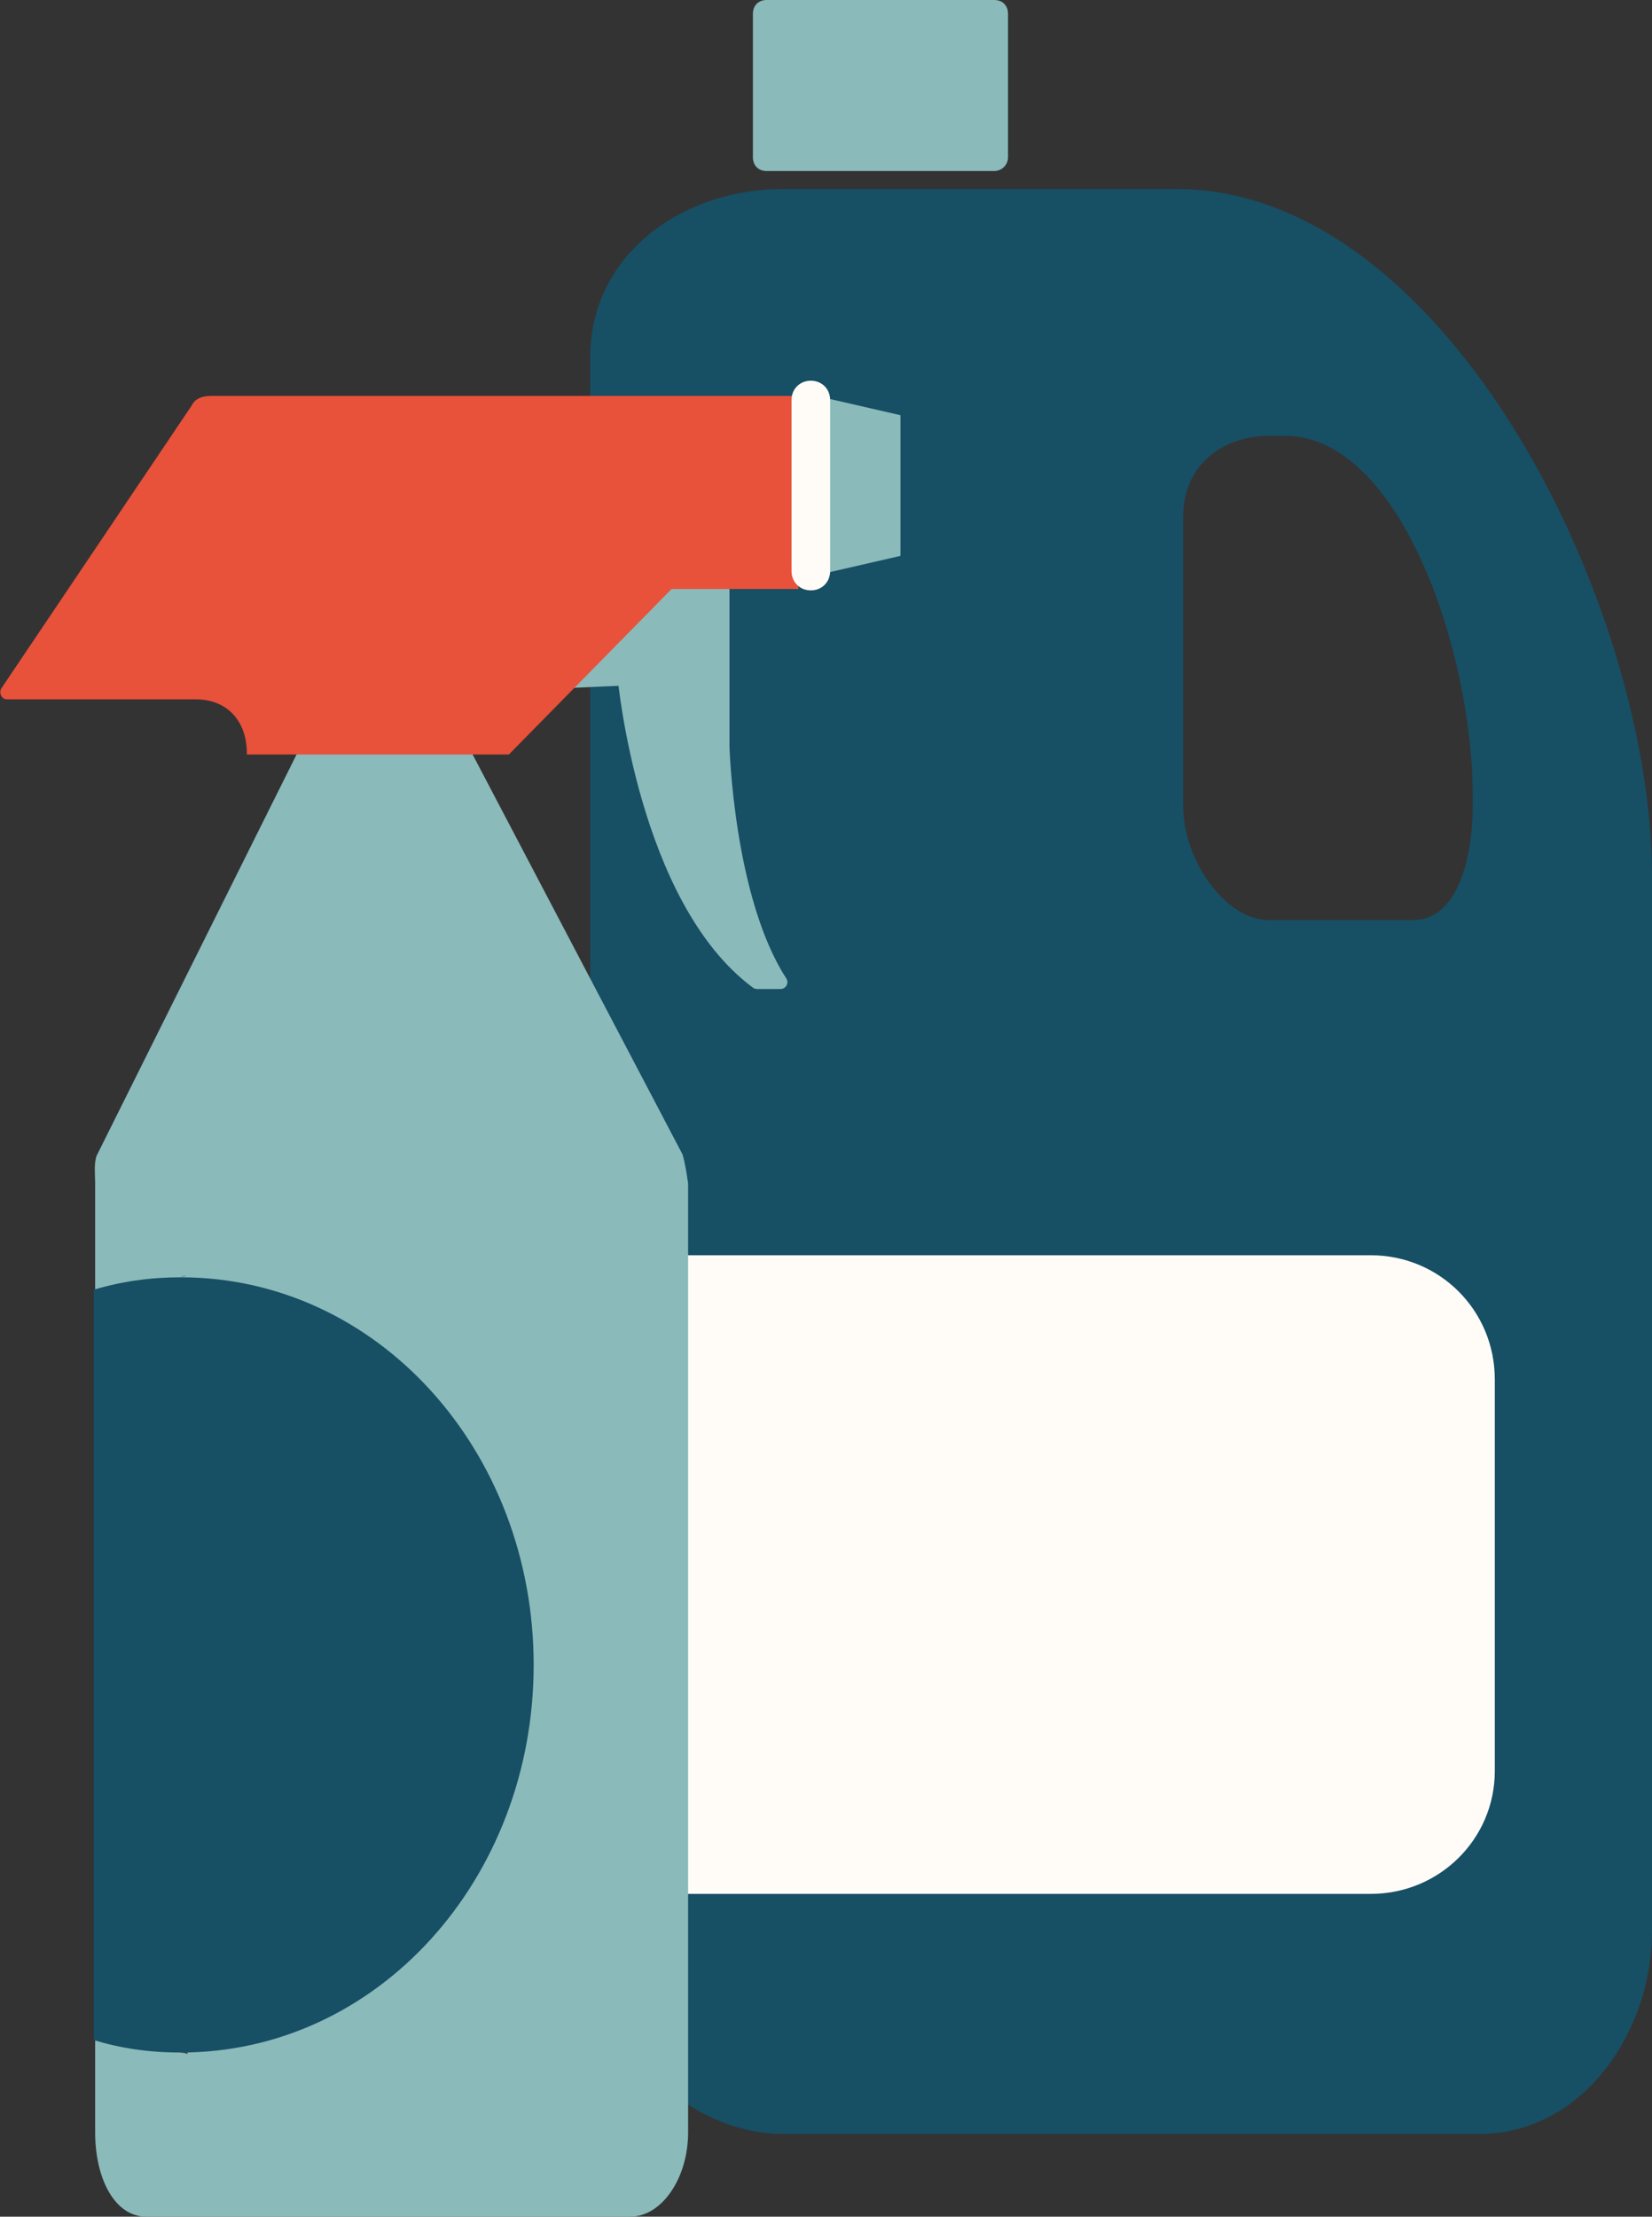 <?xml version="1.0" encoding="utf-8"?>
<!-- Generator: Adobe Illustrator 18.1.1, SVG Export Plug-In . SVG Version: 6.00 Build 0)  -->
<!DOCTYPE svg PUBLIC "-//W3C//DTD SVG 1.1//EN" "http://www.w3.org/Graphics/SVG/1.1/DTD/svg11.dtd">
<svg version="1.1" xmlns="http://www.w3.org/2000/svg" xmlns:xlink="http://www.w3.org/1999/xlink" x="0px" y="0px" width="119.8px"
	 height="160.7px" viewBox="0 0 119.8 160.7" enable-background="new 0 0 119.8 160.7" xml:space="preserve">
<rect x="0" y="0" width="119.8" height="160.7" fill="#333333" stroke="none"/>
<g id="Layer_1">
	<g>
		<g>
			<path fill="#174F65" d="M85.3,13.7H56.8c-7.4,0-14,4.8-14,12.2V140c0,7.4,6.5,14.7,14,14.7h50.5c7.4,0,12.5-7.3,12.5-14.7V63.5
				C119.8,43.9,104.9,13.7,85.3,13.7z M106.8,58.4c0,4-1.2,8.3-4.3,8.3H92c-3.1,0-6.2-4.3-6.2-8.3V37.5c0-4,3.1-5.9,6.2-5.9h1.2
				c8.3,0,13.6,15.6,13.6,26.1V58.4z"/>
		</g>
		<path fill="#8ABABA" d="M72.1,12.4H55.6c-0.6,0-1-0.4-1-1V1c0-0.6,0.4-1,1-1h16.5c0.6,0,1,0.4,1,1v10.4
			C73.1,12,72.6,12.4,72.1,12.4z"/>
		<path fill="#FFFCF8" d="M99.4,137.3H43.7V91h55.7c5,0,9,4,9,9v28.4C108.4,133.3,104.4,137.3,99.4,137.3z"/>
		<g>
			<path fill="#8ABABA" d="M49.5,83.7L32.7,51.7H23l-16,32.1c-0.2,0.6-0.1,1.4-0.1,2v7.7l3,23.8l-3,30.6v6.7c0,3.3,1.4,6.1,3.7,6.1
				h35.1c2.3,0,4.2-2.8,4.2-6.1V85.8C49.8,85.1,49.7,84.4,49.5,83.7z M13.5,92.5L13.5,92.5c-0.3,0.1-0.5,0-0.8,0
				C13,92.6,13.3,92.5,13.5,92.5z M12.8,148.8c0.3,0,0.5,0,0.8,0l0,0.1C13.3,148.8,13,148.8,12.8,148.8z"/>
			<g>
				<polygon fill="#8ABABA" points="65.3,40.3 59.2,41.7 59.2,28.7 65.3,30.1 				"/>
				<path fill="#8ABABA" stroke="#8ABABA" stroke-linejoin="round" stroke-miterlimit="10" d="M56.6,71.2c-3.9-6-4.2-17.1-4.2-17.1
					V41.2h-4.4l-7.2,8.2l4.5-0.2c0,0,1.5,16,9.6,22H56.6z"/>
				<path fill="#E8513A" d="M57.8,28.7H35.1H21.3h-5.9c-0.6,0-1.2,0.1-1.5,0.7L0.1,49.9c-0.2,0.3,0,0.8,0.4,0.8h13.7
					c2.3,0,3.7,1.6,3.7,3.9v0.1h19l11.8-12h9.2V28.7z"/>
				<path fill="#FFFCF8" d="M58.8,42.8L58.8,42.8c-0.8,0-1.4-0.6-1.4-1.4V29c0-0.8,0.6-1.4,1.4-1.4h0c0.8,0,1.4,0.6,1.4,1.4v12.4
					C60.2,42.2,59.6,42.8,58.8,42.8z"/>
			</g>
		</g>
		<path fill="#174F65" d="M38.7,120.7c0-15.5-11.3-28.1-25.6-28.1c-2.2,0-4.3,0.3-6.3,0.9v54.4c2,0.6,4,0.9,6.3,0.9
			C27.4,148.8,38.7,136.2,38.7,120.7z"/>
	</g>
</g>
<g id="Layer_2" display="none">
	<g display="inline">
		<path fill="#174F65" d="M39.6-55.6c-0.1,0-6.7-4.1-18-10.5c-8.6-4.9-23.1,0-35.8,4.2c-3,1-5.9,2-8.6,2.8
			c15-18.1,42.2-17.6,42.6-17.6c0.8,0.1,1.5-0.6,1.5-1.5s-0.6-1.5-1.5-1.5c-0.3,0-32-0.6-47.3,21.8c-0.2,0-0.4,0.1-0.6,0.1
			c-6.5,1.3-12.6,0.3-18.9-0.8c-0.4-0.1-0.8-0.1-1.1-0.2c1.6-1.9,3.2-4.1,4.8-6.4c4.2-5.8,8.9-12.5,14.7-15.2
			c4.3-2,8.5-3.2,12.6-4.3c5.8-1.6,10.8-3,14.3-6.4c0.6-0.6,0.6-1.5,0-2.1s-1.5-0.6-2.1,0c-2.9,2.9-7.6,4.2-13,5.7
			c-4,1.1-8.6,2.4-13.1,4.5c-6.5,3.1-11.5,10.1-15.8,16.2c-2,2.9-4,5.6-5.9,7.6c-4.5-0.7-9.2-1.1-14.3-0.5
			c-5.6,0.6-12.5,4.6-19.2,9.7c-3,0.5-5.9,1.1-8.5,1.8c-3.6,1-6.6,3.1-8.9,5.7l3-6.1c4.9-1,18.4-5.1,23.8-21.2
			c3.6-10.7,10.4-11.4,17.6-12.2c3.1-0.3,6.3-0.7,9.1-1.8c12.5-5.2,18.9-21.4,19.2-22.1c0.3-0.8-0.1-1.6-0.9-1.9
			c-0.8-0.3-1.6,0.1-1.9,0.9c-0.1,0.2-6.2,15.6-17.5,20.4c-2.4,1-5.2,1.3-8.2,1.6c-7.5,0.8-16,1.7-20.1,14.2
			C-82.8-58-92.5-53.6-97.8-52.1l9.1-18.5c2.1-4.2,2.4-8.9,0.9-13.4c-1.5-4.4-4.7-8-8.8-10.1l-2.1-1c-2.4-1.2-5-1.8-7.7-1.8
			c-6.7,0-12.8,3.8-15.7,9.8l-0.7,1.4c-2.5,1.2-8.6,4.2-13.5,7.7c-0.6-0.4-1.2-0.8-1.8-1.2c-3.6-2.4-6.7-4.5-7-8.2
			c-0.2-2.8,1-4.1,2.5-6c2.3-2.7,5.1-5.9,4.5-14.6c-0.1-0.8-0.8-1.5-1.6-1.4c-0.8,0.1-1.4,0.8-1.4,1.6c0.5,7.4-1.7,9.9-3.8,12.4
			c-1.7,2-3.5,4.1-3.2,8.1c0.3,5.2,4.4,7.9,8.3,10.5c0.3,0.2,0.6,0.4,1,0.6c-1.6,1.3-2.9,2.7-3.7,4c-4.9,8.2-3.4,15.6-2.3,21.5
			c0.6,3,1.1,5.7,0.8,8.1l-1.3,2.6c-3.6-0.4-20-1.4-27.2,8.2c-2.3,3-3.8,8.2-5.6,14.7c-2.1,7.4-4.7,16.1-9,23.8
			c-15.7-3.1-36-4.9-50.8,11.4c-3.1,3.5-6,7.4-8.6,11.3c-12,0.5-21.8,1.6-24.4,7.5c-0.3,0.8,0,1.6,0.8,2c0.2,0.1,0.4,0.1,0.6,0.1
			c0.6,0,1.1-0.3,1.4-0.9c1.8-4,9.8-5.1,19.6-5.6c-1.4,2.2-2.8,4.4-4.1,6.6c-6.4,10.4-11.9,19.4-17.8,18.9c-0.8-0.1-1.5,0.6-1.6,1.4
			c-0.1,0.8,0.6,1.5,1.4,1.6c0.2,0,0.4,0,0.6,0c7.3,0,13.2-9.5,19.9-20.4c1.7-2.7,3.4-5.5,5.2-8.3c1.6-0.1,3.2-0.1,4.8-0.2
			c9.8-0.3,20-0.6,28.6-2.7c12.4-3,20.4-10.6,25.8-19.5c1.6,0.3,3.1,0.7,4.7,1c6.7,1.4,11.9,2.6,15.6,2
			c12.3-1.8,19.2-17.7,20.3-20.3c0.8,0.6,1.6,1.1,2.5,1.5l2.1,1c2.4,1.2,5,1.8,7.7,1.8c6.7,0,12.8-3.8,15.7-9.8l3-6.2c0,0,0,0,0,0
			c0,0,3.4,2.7,2.5,10.1c-0.5,3.6-3.9,35.6,20.4,40.4c0.1,0,0.2,0,0.3,0c0.7,0,1.3-0.5,1.5-1.2c0.2-0.8-0.4-1.6-1.2-1.8
			c-8.5-1.7-14.1-7.3-16.8-16.7c-2.5-8.7-1.6-17.8-1.2-20.4c0.8-6.1-1-9.7-2.3-11.5c13.6-11.2,29.9-12.2,44.3-13.2
			c16.2-1,31.5-2,38.6-17.6c0.8-1.7,1.7-3.3,2.6-4.8c3.6-0.9,7.9-2.3,12.3-3.8c12.1-4.1,25.8-8.7,33.3-4.5
			c11.3,6.4,17.9,10.4,18,10.5c0.7,0.4,1.6,0.2,2.1-0.5S40.3-55.2,39.6-55.6z M-212.3,26.8c-8.3,2-18.3,2.3-28,2.6
			c-0.9,0-1.8,0.1-2.6,0.1c2.2-3.2,4.6-6.4,7.1-9.2c13.4-14.9,31.7-13.6,46.9-10.7C-193.9,17.5-201.2,24.1-212.3,26.8z M-65.5-56.8
			c3.8-0.4,7.4-0.3,10.9,0.1c-4.2,2.6-13.1,3.9-21.7,5.2c-0.7,0.1-1.4,0.2-2.1,0.3C-73.8-54.2-69.3-56.4-65.5-56.8z M-125.1-81.3
			l-5.1,10.3c-0.1-0.1-0.1-0.3-0.2-0.4c-0.8-1.9-2.1-3.4-3.6-4.7C-131.1-78-127.8-79.8-125.1-81.3z M-140-70.6
			c0.7-1.2,2-2.4,3.6-3.7c1.5,1.2,2.7,2.5,3.4,4c0.6,1.3,0.5,3,0.2,4.8l-8,16.2l-0.5,1.1c0-0.3-0.1-0.5-0.1-0.8
			c-0.1-0.8-0.3-1.5-0.4-2.3C-143-56.8-144.3-63.3-140-70.6z M-147.9-8.5c-0.1,0.2-6.7,17.1-18,18.8c-3.2,0.5-8.5-0.7-14.5-2
			c-1.2-0.3-2.4-0.5-3.7-0.8c4.3-8,6.8-16.6,8.9-23.6c1.7-6,3.2-11.2,5.2-13.7c5.6-7.5,18.7-7.4,23.4-7.1l-3.9,8
			c-2.1,4.2-2.4,8.9-0.9,13.4c0.9,2.5,2.2,4.7,4,6.6C-147.7-8.9-147.8-8.7-147.9-8.5z M-121.2-15.8l-0.5,1c-0.6,1.2-1.4,2.3-2.3,3.2
			c-0.6,0.6-1.2,1.1-1.8,1.6c-1.7,1.2-3.7,1.9-5.8,2.1c-0.4,0-0.9,0.1-1.3,0.1c-1.9,0-3.8-0.4-5.5-1.3l-2.1-1c-3-1.5-5.2-4-6.3-7.2
			c-1.1-3.2-0.9-6.6,0.6-9.5l1.9-3.8l2.2-4.5l1-2l2.2-4.5l0.8-1.7l2.2-4.5l18.2-37.1c2.1-4.3,6.4-7,11.2-7c1.9,0,3.8,0.4,5.5,1.3
			l2.1,1c3,1.5,5.2,4,6.3,7.2c0.2,0.4,0.3,0.9,0.4,1.4c0.3,1.6,0.4,3.2,0.1,4.8c-0.2,1.2-0.6,2.3-1.1,3.4l-0.3,0.7l-1.5,3.1
			l-1.2,2.5l-2.2,4.5l-1.4,2.8l-2.2,4.5L-121.2-15.8z M-92.8-45.4c0.8-0.2,1.7-0.4,2.6-0.7c-6,5-11.6,10.6-16,15.2
			C-103.9-36.3-99.7-43.4-92.8-45.4z M-30.9-51.7C-37.3-37.8-51-36.9-67-35.8c-12.3,0.8-26,1.7-38.5,8.7C-100-33-92-41-83.9-47.3
			c2.6-0.4,5.3-0.9,8-1.3c9.8-1.5,19-2.8,23.6-6.1c0.6-0.4,1.2-1,1.8-1.5c1,0.2,2.1,0.3,3.1,0.5c5.7,0.9,11.6,1.9,17.9,1.1
			C-30-53.6-30.5-52.7-30.9-51.7z"/>
	</g>
</g>
</svg>
